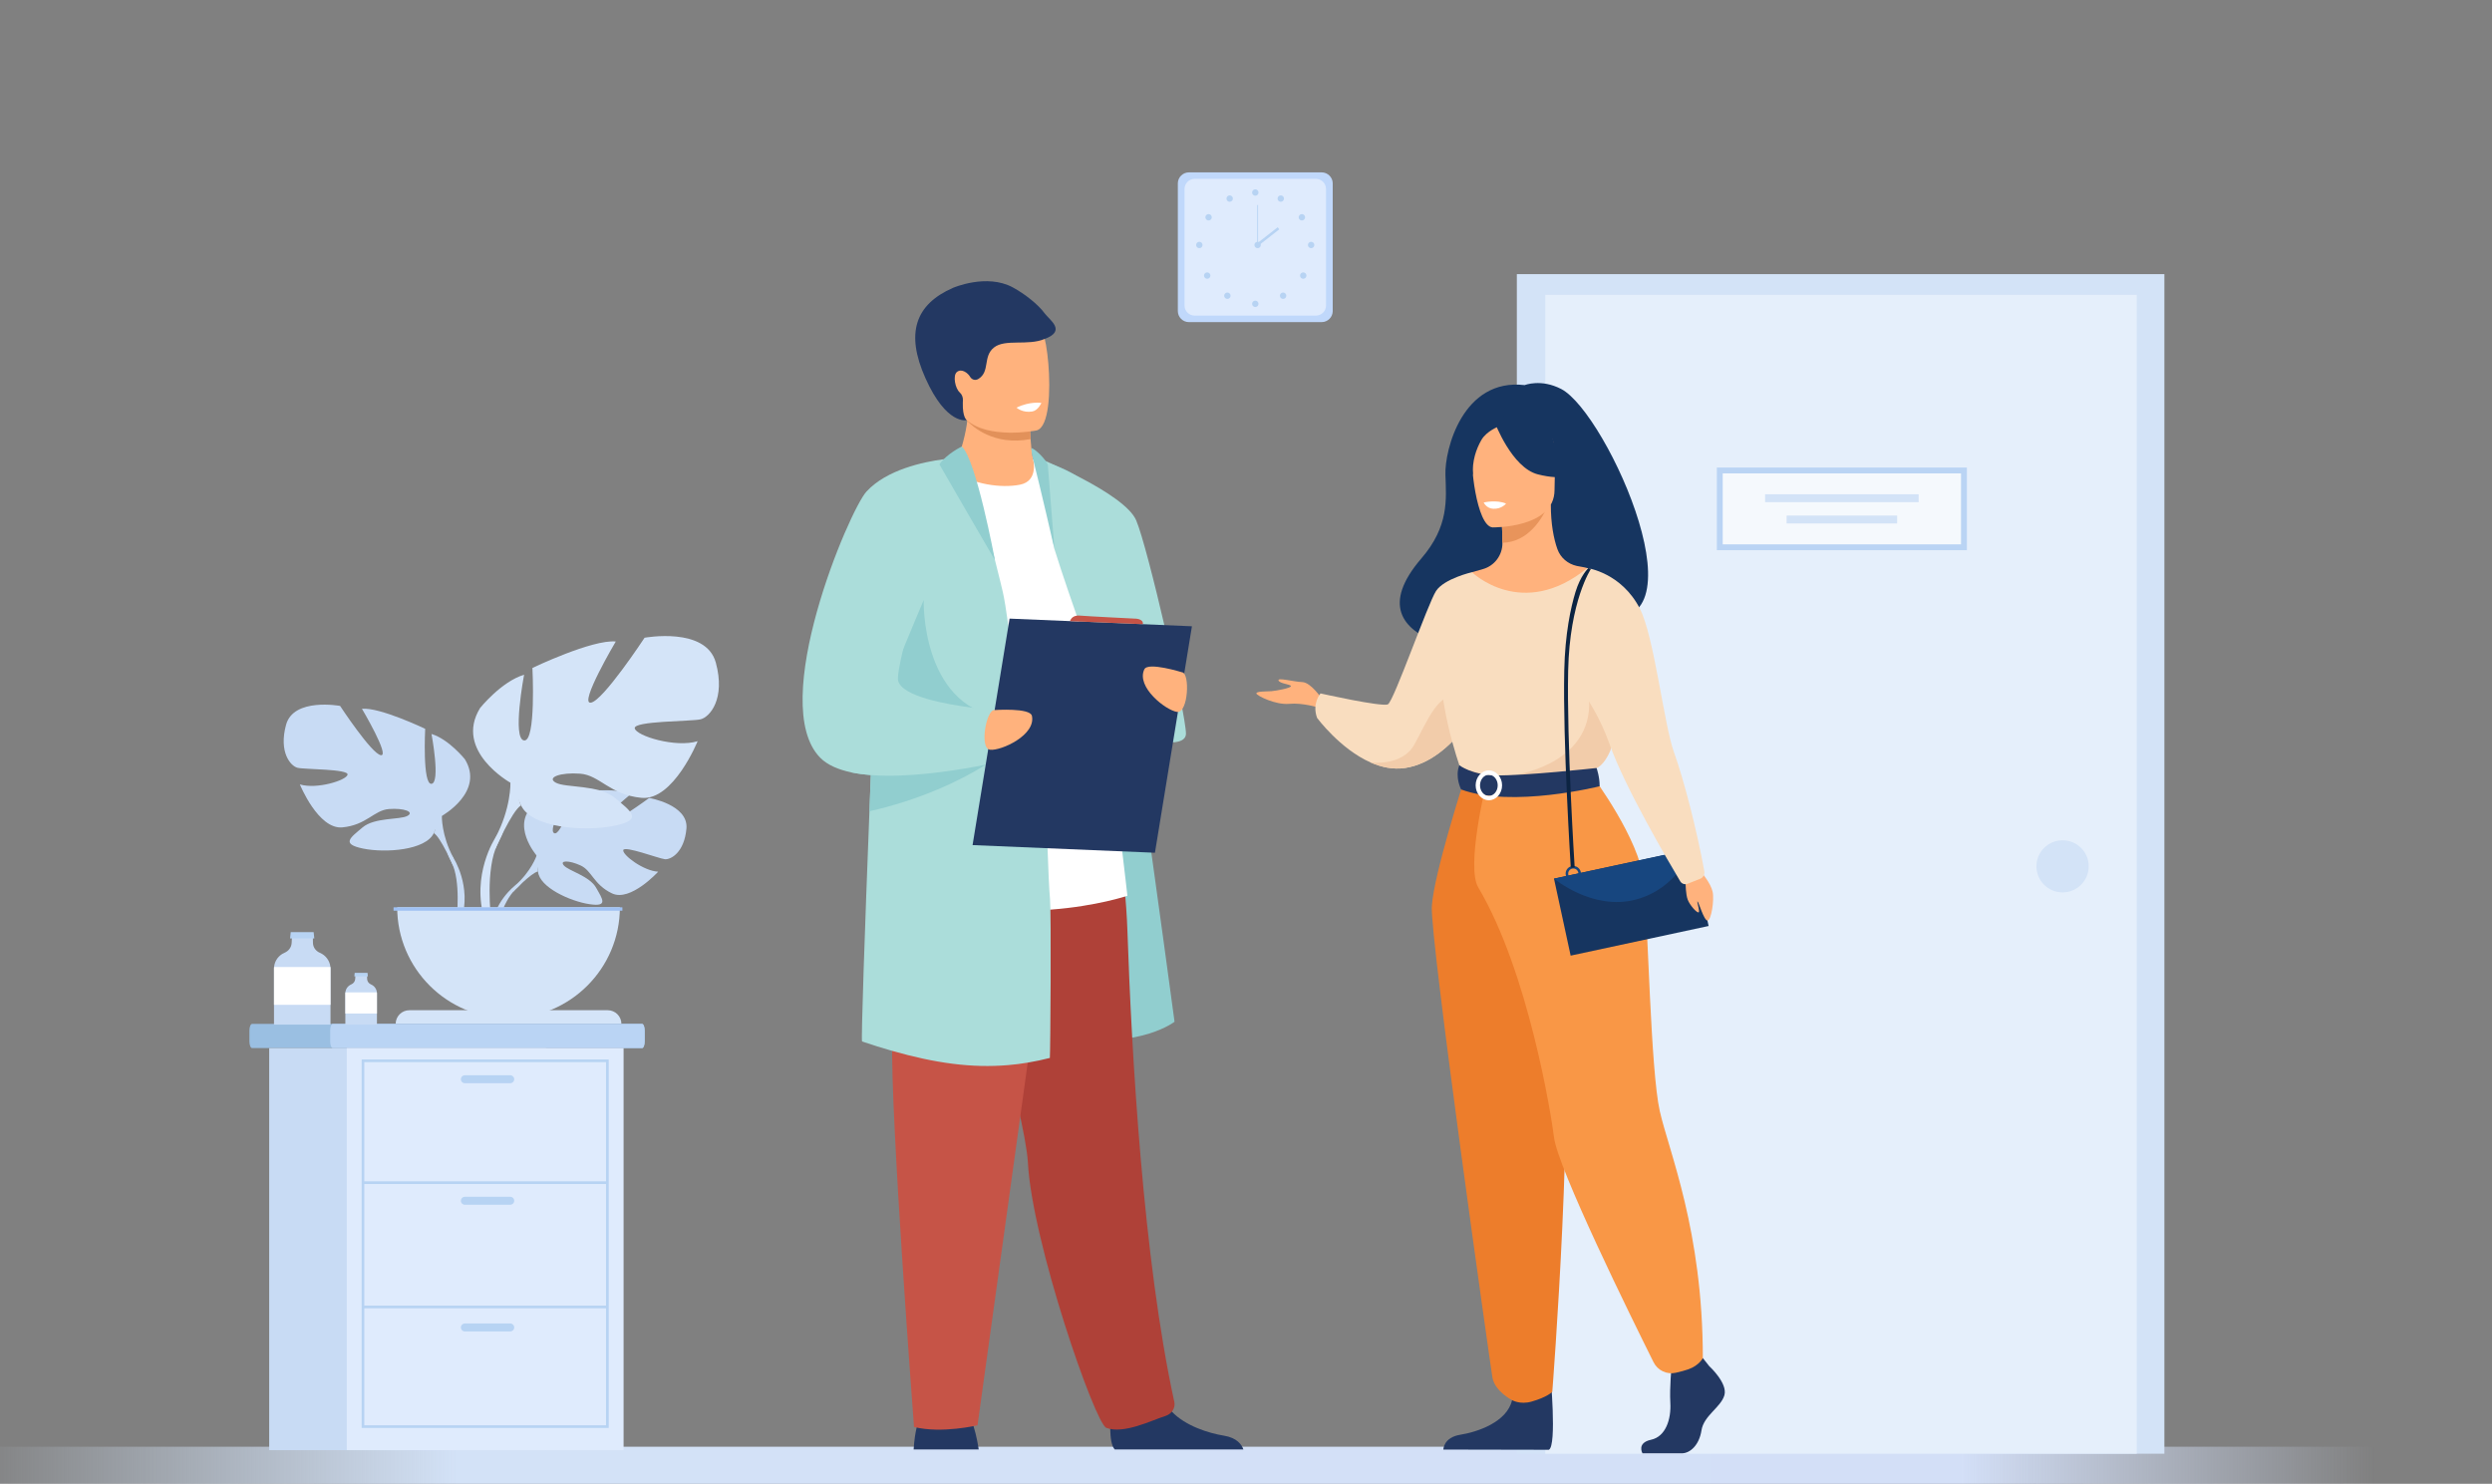 <svg width="403" height="240" viewBox="0 0 403 240" fill="none" xmlns="http://www.w3.org/2000/svg">
<rect x="0" y="0" width="403" height="240" fill="#808080" stroke="none"/>
<rect y="234" width="396" height="6" fill="url(#paint0_linear)"/>
<g clip-path="url(#clip0)">
<path d="M213.734 52.1H192.267C191.281 52.1 190.476 51.297 190.476 50.315V29.665C190.476 28.682 191.281 27.88 192.267 27.88H213.734C214.719 27.88 215.525 28.682 215.525 29.665V50.315C215.525 51.297 214.718 52.1 213.734 52.1Z" fill="#C0D8FB"/>
<path d="M212.804 51.05H193.197C192.297 51.05 191.561 50.316 191.561 49.419V30.559C191.561 29.662 192.297 28.928 193.197 28.928H212.804C213.704 28.928 214.44 29.662 214.44 30.559V49.419C214.44 50.318 213.704 51.05 212.804 51.05Z" fill="#DFEBFD"/>
<path d="M202.482 31.139C202.482 30.853 202.714 30.622 203.001 30.622C203.288 30.622 203.52 30.853 203.52 31.139C203.52 31.425 203.288 31.656 203.001 31.656C202.714 31.656 202.482 31.425 202.482 31.139Z" fill="#B7D3F3"/>
<path d="M206.669 31.869C206.808 31.62 207.124 31.53 207.375 31.669C207.625 31.807 207.715 32.123 207.576 32.372C207.437 32.622 207.12 32.711 206.87 32.572C206.62 32.434 206.53 32.12 206.669 31.869Z" fill="#B7D3F3"/>
<path d="M210.256 34.709C210.497 34.555 210.819 34.624 210.974 34.864C211.13 35.103 211.059 35.424 210.819 35.578C210.578 35.733 210.256 35.664 210.102 35.424C209.946 35.185 210.016 34.865 210.256 34.709Z" fill="#B7D3F3"/>
<path d="M212.033 39.107C212.32 39.107 212.552 39.338 212.552 39.624C212.552 39.91 212.32 40.141 212.033 40.141C211.747 40.141 211.515 39.91 211.515 39.624C211.515 39.338 211.747 39.107 212.033 39.107Z" fill="#B7D3F3"/>
<path d="M211.125 44.208C211.328 44.41 211.328 44.737 211.125 44.939C210.923 45.141 210.594 45.141 210.391 44.939C210.189 44.737 210.189 44.41 210.391 44.208C210.594 44.006 210.923 44.006 211.125 44.208Z" fill="#B7D3F3"/>
<path d="M207.5 48.347C207.787 48.347 208.019 48.116 208.019 47.83C208.019 47.545 207.787 47.313 207.5 47.313C207.214 47.313 206.981 47.545 206.981 47.83C206.981 48.116 207.214 48.347 207.5 48.347Z" fill="#B7D3F3"/>
<path d="M202.482 49.143C202.482 48.857 202.714 48.626 203.001 48.626C203.288 48.626 203.52 48.857 203.52 49.143C203.52 49.429 203.288 49.66 203.001 49.66C202.714 49.66 202.482 49.428 202.482 49.143Z" fill="#B7D3F3"/>
<path d="M199.315 31.869C199.176 31.62 198.86 31.53 198.609 31.669C198.359 31.807 198.269 32.123 198.408 32.372C198.547 32.622 198.864 32.711 199.114 32.572C199.364 32.434 199.454 32.12 199.315 31.869Z" fill="#B7D3F3"/>
<path d="M195.729 34.709C195.489 34.555 195.167 34.624 195.012 34.864C194.858 35.103 194.926 35.424 195.167 35.578C195.407 35.733 195.729 35.664 195.884 35.424C196.039 35.185 195.97 34.865 195.729 34.709Z" fill="#B7D3F3"/>
<path d="M193.951 39.107C193.665 39.107 193.433 39.338 193.433 39.624C193.433 39.91 193.665 40.141 193.951 40.141C194.238 40.141 194.47 39.91 194.47 39.624C194.47 39.338 194.238 39.107 193.951 39.107Z" fill="#B7D3F3"/>
<path d="M194.858 44.208C194.655 44.41 194.655 44.737 194.858 44.939C195.06 45.141 195.389 45.141 195.592 44.939C195.794 44.737 195.794 44.41 195.592 44.208C195.389 44.006 195.06 44.006 194.858 44.208Z" fill="#B7D3F3"/>
<path d="M198.118 47.465C197.915 47.666 197.915 47.994 198.118 48.196C198.32 48.398 198.649 48.398 198.852 48.196C199.054 47.994 199.054 47.666 198.852 47.465C198.649 47.263 198.32 47.263 198.118 47.465Z" fill="#B7D3F3"/>
<path d="M202.859 39.624C202.859 39.338 203.091 39.107 203.378 39.107C203.665 39.107 203.897 39.338 203.897 39.624C203.897 39.91 203.665 40.141 203.378 40.141C203.091 40.141 202.859 39.91 202.859 39.624Z" fill="#B7D3F3"/>
<path d="M203.45 33.163H203.309V39.623H203.45V33.163Z" fill="#B7D3F3"/>
<path d="M206.623 36.757L203.187 39.446L203.449 39.779L206.885 37.09L206.623 36.757Z" fill="#B7D3F3"/>
<path d="M86.782 138.38C86.782 138.38 82.398 133.283 86.512 130.045C86.512 130.045 89.517 128.232 91.966 128.379C91.966 128.379 88.494 134.18 89.618 134.758C90.741 135.335 93.019 128.014 93.019 128.014C93.019 128.014 99.856 127.353 102.055 128.408C102.055 128.408 96.21 133.175 97.441 133.459C98.672 133.742 104.985 129.063 104.985 129.063C104.985 129.063 111.349 130.142 111.01 134.011C110.671 137.88 108.478 139.074 107.515 138.971C106.552 138.869 100.914 136.724 100.791 137.511C100.669 138.299 104.062 140.87 106.438 140.991C106.438 140.991 101.951 145.922 98.971 144.498C95.988 143.075 95.734 140.82 93.875 139.973C92.016 139.127 90.43 139.13 91.197 139.992C91.964 140.855 95.328 141.693 96.391 143.568C97.454 145.441 98.407 146.705 95.322 146.243C92.237 145.781 87.223 143.53 87.003 140.954C86.782 138.38 86.782 138.38 86.782 138.38Z" fill="#C8DBF4"/>
<path d="M107.882 134.117C107.882 134.117 90.598 133.453 86.782 138.38C86.782 138.38 85.939 140.9 83.341 143.194L82.936 144.294C82.936 144.294 85.93 141.146 87.002 140.956C87.002 140.956 85.326 134.853 107.882 134.117Z" fill="#C8DBF4"/>
<path d="M83.341 143.194C83.341 143.194 79.63 145.928 79.373 150.814L80.046 150.874C80.046 150.874 81.232 145.823 83.373 143.847C85.514 141.871 83.341 143.194 83.341 143.194Z" fill="#C8DBF4"/>
<path d="M71.455 131.969C71.455 131.969 78.427 128.077 75.174 122.794C75.174 122.794 72.57 119.552 69.782 118.717C69.782 118.717 71.269 126.593 69.782 126.778C68.294 126.963 68.76 117.883 68.76 117.883C68.76 117.883 61.415 114.361 58.532 114.64C58.532 114.64 63.088 122.331 61.6 122.146C60.113 121.961 54.999 114.176 54.999 114.176C54.999 114.176 47.469 112.786 46.26 117.234C45.05 121.682 47.003 123.906 48.12 124.185C49.236 124.462 56.394 124.37 56.208 125.296C56.023 126.222 51.188 127.705 48.492 126.871C48.492 126.871 51.467 134.191 55.372 133.822C59.276 133.45 60.485 131.041 62.902 130.856C65.319 130.671 67.087 131.32 65.877 131.969C64.668 132.618 60.578 132.182 58.625 133.836C56.672 135.49 55.092 136.509 58.718 137.251C62.344 137.992 68.853 137.528 70.154 134.749C71.455 131.969 71.455 131.969 71.455 131.969Z" fill="#C8DBF4"/>
<path d="M49.7 118.625C49.7 118.625 69.225 124.927 71.457 131.969C71.457 131.969 71.364 135.119 73.317 138.733V140.123C73.317 140.123 71.271 135.398 70.156 134.749C70.153 134.749 74.523 128.634 49.7 118.625Z" fill="#C8DBF4"/>
<path d="M73.315 138.735C73.315 138.735 76.327 143.292 74.61 148.839L73.835 148.632C73.835 148.632 74.588 142.522 73.011 139.449C71.435 136.375 73.315 138.735 73.315 138.735Z" fill="#C8DBF4"/>
<path d="M82.548 126.602C82.548 126.602 73.356 121.472 77.645 114.508C77.645 114.508 81.078 110.233 84.754 109.134C84.754 109.134 82.793 119.517 84.754 119.762C86.716 120.006 86.103 108.036 86.103 108.036C86.103 108.036 95.784 103.394 99.583 103.76C99.583 103.76 93.578 113.899 95.538 113.654C97.5 113.41 104.24 103.149 104.24 103.149C104.24 103.149 114.168 101.316 115.761 107.179C117.354 113.043 114.781 115.974 113.31 116.341C111.839 116.707 102.402 116.585 102.647 117.807C102.892 119.029 109.265 120.983 112.819 119.884C112.819 119.884 108.898 129.533 103.751 129.046C98.603 128.557 97.01 125.381 93.824 125.137C90.638 124.894 88.308 125.748 89.903 126.603C91.496 127.458 96.888 126.884 99.462 129.064C102.037 131.244 104.119 132.588 99.34 133.565C94.56 134.542 85.982 133.932 84.265 130.266C82.548 126.602 82.548 126.602 82.548 126.602Z" fill="#D4E4F8"/>
<path d="M111.226 109.012C111.226 109.012 85.489 117.318 82.547 126.602C82.547 126.602 82.67 130.755 80.097 135.519V137.35C80.097 137.35 82.793 131.121 84.264 130.265C84.264 130.266 78.504 122.204 111.226 109.012Z" fill="#D4E4F8"/>
<path d="M80.097 135.519C80.097 135.519 76.128 141.526 78.39 148.838L79.411 148.565C79.411 148.565 78.42 140.51 80.496 136.46C82.575 132.409 80.097 135.519 80.097 135.519Z" fill="#D4E4F8"/>
<path d="M82.24 164.696C92.184 164.696 100.245 156.662 100.245 146.75H64.234C64.234 156.662 72.296 164.696 82.24 164.696Z" fill="#D4E4F8"/>
<path d="M100.494 165.609H63.985C63.985 164.386 64.979 163.395 66.207 163.395H98.272C99.498 163.395 100.494 164.386 100.494 165.609Z" fill="#D4E4F8"/>
<path d="M100.653 146.75H63.642V147.301H100.653V146.75Z" fill="#9FC1F4"/>
<path d="M104.259 166.704V168.426C104.259 169.029 104.064 169.522 103.825 169.522H40.768C40.529 169.522 40.334 169.03 40.334 168.426V166.704C40.334 166.103 40.529 165.608 40.768 165.608H103.825C104.064 165.609 104.259 166.103 104.259 166.704Z" fill="#9ABFE2"/>
<path d="M104.259 166.704V168.426C104.259 169.029 104.079 169.522 103.86 169.522H53.801C53.581 169.522 53.401 169.03 53.401 168.426V166.704C53.401 166.103 53.581 165.608 53.801 165.608H103.86C104.079 165.609 104.259 166.103 104.259 166.704Z" fill="#BAD4F4"/>
<path d="M88.3 169.522H43.534V234.552H88.3V169.522Z" fill="#C8DBF4"/>
<path d="M100.845 169.522H56.079V234.552H100.845V169.522Z" fill="#DFEBFD"/>
<path d="M98.44 230.963H58.485V171.36H98.44V230.963ZM58.917 230.533H98.008V171.789H58.917V230.533Z" fill="#B7D3F3"/>
<path d="M98.224 191.077H58.701V191.507H98.224V191.077Z" fill="#B7D3F3"/>
<path d="M98.224 211.178H58.701V211.608H98.224V211.178Z" fill="#B7D3F3"/>
<path d="M82.512 175.203H75.178C74.822 175.203 74.531 174.913 74.531 174.558C74.531 174.204 74.822 173.914 75.178 173.914H82.512C82.867 173.914 83.159 174.204 83.159 174.558C83.159 174.913 82.867 175.203 82.512 175.203Z" fill="#B7D3F3"/>
<path d="M82.512 194.861H75.178C74.822 194.861 74.531 194.571 74.531 194.216C74.531 193.862 74.822 193.571 75.178 193.571H82.512C82.867 193.571 83.159 193.862 83.159 194.216C83.159 194.571 82.867 194.861 82.512 194.861Z" fill="#B7D3F3"/>
<path d="M82.512 215.351H75.178C74.822 215.351 74.531 215.061 74.531 214.706C74.531 214.352 74.822 214.062 75.178 214.062H82.512C82.867 214.062 83.159 214.352 83.159 214.706C83.159 215.061 82.867 215.351 82.512 215.351Z" fill="#B7D3F3"/>
<path d="M53.449 156.691V165.727H44.309V156.663C44.309 156.575 44.313 156.489 44.323 156.404C44.418 155.366 45.087 154.495 46.01 154.104C46.668 153.827 47.129 153.227 47.166 152.517L47.233 151.212H50.589L50.61 152.514C50.624 153.223 51.074 153.833 51.73 154.107C52.656 154.497 53.328 155.368 53.434 156.404C53.443 156.498 53.449 156.593 53.449 156.691Z" fill="#C8DBF4"/>
<path d="M50.828 151.784H46.914L47.017 150.764H50.724L50.828 151.784Z" fill="#B7D3F3"/>
<path d="M53.449 156.691V162.518H44.309V156.662C44.309 156.574 44.313 156.488 44.323 156.403H53.435C53.443 156.498 53.449 156.593 53.449 156.691Z" fill="white"/>
<path d="M60.959 160.672V165.726H55.847V160.656C55.847 160.607 55.849 160.56 55.854 160.511C55.907 159.93 56.281 159.443 56.797 159.224C57.166 159.069 57.424 158.734 57.444 158.336L57.482 157.606H59.359L59.37 158.334C59.377 158.731 59.63 159.071 59.997 159.226C60.515 159.444 60.891 159.932 60.95 160.511C60.956 160.564 60.959 160.617 60.959 160.672Z" fill="#C8DBF4"/>
<path d="M59.493 157.927H57.304L57.361 157.357H59.435L59.493 157.927Z" fill="#B7D3F3"/>
<path d="M60.959 160.672V163.932H55.847V160.657C55.847 160.608 55.849 160.56 55.854 160.511H60.95C60.956 160.564 60.959 160.618 60.959 160.672Z" fill="white"/>
<path d="M350.018 44.338H245.301V235.127H350.018V44.338Z" fill="#D3E3F7"/>
<path d="M345.551 47.69H249.899V235.127H345.551V47.69Z" fill="#E5EFFB"/>
<path d="M329.327 140.126C329.327 137.798 331.22 135.912 333.555 135.912C335.89 135.912 337.783 137.798 337.783 140.126C337.783 142.454 335.89 144.34 333.555 144.34C331.22 144.341 329.327 142.454 329.327 140.126Z" fill="#D3E3F7"/>
<path d="M317.608 76.095H278.123V88.518H317.608V76.095Z" fill="#F5F9FD"/>
<path d="M310.279 79.946H285.45V81.224H310.279V79.946Z" fill="#D3E3F7"/>
<path d="M306.804 83.388H288.925V84.666H306.804V83.388Z" fill="#D3E3F7"/>
<path d="M318.078 88.99H277.647V75.623H318.08V88.99H318.078ZM278.595 88.046H317.132V76.567H278.595V88.046Z" fill="#BAD4F4"/>
<path d="M252.473 62.917C249.196 61.223 246.57 62.288 246.57 62.288C236.541 61.113 233.615 72.771 233.751 76.782C233.885 80.792 234.346 85.101 229.868 90.311C216.931 105.363 244.026 106.027 244.026 106.027C244.255 94.001 258.719 98.39 258.085 99.608C276.624 104.043 259.927 66.771 252.473 62.917Z" fill="#163560"/>
<path d="M213.787 113.052C213.787 113.052 212.024 110.376 210.602 110.324C209.181 110.272 206.549 109.536 206.76 110.062C206.97 110.586 208.603 110.639 208.76 110.955C208.918 111.27 206.339 111.742 205.601 111.794C204.864 111.846 203.126 111.794 203.18 112.161C203.232 112.528 206.311 114.05 208.483 113.84C210.656 113.63 213.341 114.469 213.341 114.469L213.787 113.052Z" fill="#FFB27D"/>
<path d="M239.295 113.918C239.295 113.918 238.336 115.81 236.596 117.984C234.5 120.6 231.269 123.623 227.211 124.218C225.274 124.503 223.379 124.088 221.637 123.316C221.632 123.314 221.631 123.314 221.631 123.314C216.703 121.134 212.998 116.12 212.998 116.12C212.129 113.759 213.551 112.158 213.551 112.158C213.551 112.158 223.501 114.389 224.449 113.917C225.396 113.445 230.925 97.573 232.239 95.578C233.557 93.584 238.042 92.548 238.042 92.548L239.295 113.918Z" fill="#F9DDBF"/>
<path d="M236.596 117.984C234.499 120.6 231.268 123.623 227.211 124.218C225.273 124.503 223.378 124.088 221.636 123.316C221.828 123.341 226.749 123.946 228.711 120.449C230.711 116.879 232.875 111.214 235.848 113.103C237.131 113.92 237.074 115.946 236.596 117.984Z" fill="#F2CCAA"/>
<path d="M276.415 220.967C276.415 220.967 279.451 223.73 278.859 225.691C278.267 227.653 275.527 228.962 275.157 231.36C274.787 233.757 273.305 235.066 271.973 235.066C270.64 235.066 265.617 235.066 265.617 235.066C265.617 235.066 264.636 233.379 267.006 232.87C269.376 232.362 270.27 229.544 270.122 226.927C269.975 224.311 270.344 220.823 270.344 220.823L275.381 219.66L276.415 220.967Z" fill="#233862"/>
<path d="M250.718 222.139C250.718 222.139 251.811 233.839 250.478 234.492L233.419 234.457C233.419 234.457 233.419 232.495 236.159 232.059C238.9 231.623 243.712 230.024 244.528 226.463C245.342 222.903 250.718 222.139 250.718 222.139Z" fill="#233862"/>
<path d="M262.874 138.208C259.363 130.362 257.216 128.11 257.626 125.674C257.931 123.862 256.696 91.88 256.696 91.88C256.28 91.751 255.445 91.636 254.988 91.535C253.548 91.217 252.356 90.208 251.861 88.823C251.263 87.156 250.788 84.694 250.799 81.608L250.35 81.696L242.789 83.189C242.789 83.189 242.961 85.56 242.967 87.795C242.967 87.813 242.967 87.833 242.967 87.851C242.976 89.792 241.698 91.504 239.828 92.042C238.874 92.317 238.043 92.552 238.043 92.552C238.043 92.552 235.266 100.453 234.736 108.568C234.206 116.683 239.785 120.209 234.694 136.428C229.496 152.989 264.813 142.543 262.874 138.208Z" fill="#FFB27D"/>
<path d="M242.79 83.189C242.79 83.189 242.962 85.56 242.967 87.795C247.198 87.676 249.435 83.829 250.352 81.698L242.79 83.189Z" fill="#E8945B"/>
<path d="M241.376 85.303C241.376 85.303 251.387 85.467 251.394 79.254C251.401 73.039 252.697 68.874 246.307 68.507C239.917 68.14 238.671 70.509 238.163 72.583C237.653 74.656 238.772 85.1 241.376 85.303Z" fill="#FFB27D"/>
<path d="M241.746 68.354C241.746 68.354 244.486 75.645 248.693 76.723C252.9 77.8 254.723 76.678 254.723 76.678C254.723 76.678 251.497 74.123 250.827 69.664C250.829 69.664 243.814 64.884 241.746 68.354Z" fill="#163560"/>
<path d="M242.425 68.947C242.425 68.947 240.392 69.704 239.556 71.182C238.737 72.627 238.041 74.54 238.203 76.887C238.203 76.887 236.138 71.932 238.459 69.128C240.919 66.154 242.425 68.947 242.425 68.947Z" fill="#163560"/>
<path d="M243.554 81.448C243.554 81.448 242.864 82.353 241.482 82.289C240.368 82.236 239.939 81.274 239.939 81.274C239.939 81.274 241.984 80.784 243.554 81.448Z" fill="white"/>
<path d="M261.511 106.027C261.511 106.027 261.473 110.76 261.218 115.045C261.05 117.887 260.787 120.533 260.377 121.474C259.351 123.836 258.193 124.22 258.193 124.22L249.236 126.407L246.087 127.175L236.156 124.218C236.156 124.218 231.633 111.634 233.45 104.55C235.266 97.467 238.042 92.548 238.042 92.548C238.042 92.548 246.146 100.456 256.697 91.877L261.511 106.027Z" fill="#F9DDBF"/>
<path d="M261.218 115.045C261.049 117.887 260.786 120.533 260.377 121.474C259.351 123.836 258.192 124.22 258.192 124.22L249.236 126.407L245.346 125.268C245.346 125.268 258.332 123.306 256.892 112.171L261.218 115.045Z" fill="#F2CCAA"/>
<path d="M236.788 126.13C236.788 126.13 231.87 141.387 231.553 146.582C231.237 151.777 240.954 220.376 241.346 222.77C241.715 225.026 244.525 226.463 244.525 226.463C244.525 226.463 245.819 227.223 247.663 226.704C250.224 225.984 251.032 225.121 251.032 225.121C251.032 225.121 254.861 176.196 252.492 158.719C250.122 141.242 250.094 126.128 250.094 126.128H236.788V126.13Z" fill="#ED7D2B"/>
<path d="M257.626 125.674C257.626 125.674 265.128 135.706 265.827 142.489C266.526 149.271 266.924 173.092 268.414 179.704C269.905 186.315 275.378 199.038 275.378 219.659C275.378 219.659 274.809 220.84 273.053 221.471C272.49 221.672 271.738 221.867 271.007 222.034C269.557 222.365 268.071 221.66 267.41 220.333C263.71 212.906 251.919 188.951 251.316 183.978C250.888 180.459 247.165 157.169 239.046 143.503C237.096 140.223 240.242 127.175 240.242 127.175L257.626 125.674Z" fill="#F99746"/>
<path d="M236.003 123.774C236.003 123.774 237.977 125.331 241.899 125.409C246.584 125.503 258.193 124.219 258.193 124.219C258.193 124.219 258.709 125.656 258.688 127.172C258.688 127.172 244.51 130.737 236.295 127.692C236.295 127.692 235.235 125.705 236.003 123.774Z" fill="#233862"/>
<path d="M240.776 129.434C239.598 129.434 238.638 128.352 238.638 127.022C238.638 125.692 239.597 124.61 240.776 124.61C241.955 124.61 242.913 125.692 242.913 127.022C242.913 128.352 241.955 129.434 240.776 129.434ZM240.776 125.317C239.987 125.317 239.346 126.082 239.346 127.022C239.346 127.962 239.987 128.728 240.776 128.728C241.564 128.728 242.206 127.962 242.206 127.022C242.205 126.082 241.564 125.317 240.776 125.317Z" fill="white"/>
<path d="M273.616 137.309L251.305 142.105L254.001 154.568L276.313 149.773L273.616 137.309Z" fill="#163560"/>
<path d="M251.309 142.117C251.309 142.117 257.546 147.325 264.479 145.514C271.412 143.702 273.62 137.323 273.62 137.323L251.309 142.117Z" fill="#17467F"/>
<path d="M254.43 142.536C253.746 142.536 253.189 141.981 253.189 141.3C253.189 140.619 253.746 140.066 254.43 140.066C255.113 140.066 255.668 140.621 255.668 141.3C255.668 141.983 255.113 142.536 254.43 142.536ZM254.43 140.476C253.973 140.476 253.601 140.846 253.601 141.302C253.601 141.757 253.973 142.127 254.43 142.127C254.886 142.127 255.258 141.757 255.258 141.302C255.258 140.846 254.885 140.476 254.43 140.476Z" fill="#17467F"/>
<path d="M272.592 142.866C272.592 142.866 272.6 144.672 272.945 145.544C273.288 146.415 274.32 147.577 274.663 147.577C275.006 147.577 274.348 145.762 274.519 145.799C274.691 145.835 275.521 148.82 276.122 148.893C276.724 148.966 277.27 145.545 276.955 144.201C276.64 142.857 275.279 141.247 275.279 141.247L272.592 142.866Z" fill="#FFB27D"/>
<path d="M256.696 91.88C256.696 91.88 262.233 92.628 265.214 98.481C267.517 103.005 269.097 117.231 270.723 121.711C272.278 125.998 274.425 134.285 275.621 140.925C275.714 141.439 275.429 141.948 274.941 142.141L272.905 142.946C272.466 143.119 271.966 142.95 271.724 142.545C269.914 139.516 262.78 127.389 260.301 120.373C257.405 112.171 251.986 107.077 251.986 107.077L256.696 91.88Z" fill="#F9DDBF"/>
<path d="M254.022 140.345C254.01 140.141 252.722 119.854 252.968 108.448C253.097 102.458 254.025 98.239 254.781 95.754C255.607 93.043 256.838 91.933 256.871 91.88L257.291 92.004C257.26 92.055 253.842 97.178 253.599 108.462C253.353 119.842 254.639 140.102 254.652 140.305L254.022 140.345Z" fill="#0C2442"/>
<path d="M147.751 234.433H158.272C158.193 233.884 157.925 232.21 157.433 230.669C157.263 230.132 157.063 229.611 156.837 229.158C155.813 227.122 149.314 228.417 149.314 228.417C149.314 228.417 148.711 228.933 148.239 230.901C148.031 231.769 147.847 232.919 147.751 234.433Z" fill="#233862"/>
<path d="M167.063 74.268C167.063 74.268 175.445 75.735 177.341 80.666C179.236 85.597 189.944 165.26 189.944 165.26C189.944 165.26 184.642 169.447 173.26 167.944C161.879 166.442 167.063 74.268 167.063 74.268Z" fill="#91CECF"/>
<path d="M179.541 231.123C179.569 232.549 179.751 233.899 180.27 234.433H201.078C200.814 233.682 200.065 232.554 197.929 232.208C195.501 231.817 191.717 230.651 189.508 228.323C188.721 227.496 188.135 226.521 187.877 225.38C186.899 221.036 179.783 226.711 179.783 226.711C179.783 226.711 179.495 229 179.541 231.123Z" fill="#233862"/>
<path d="M188.503 229.011C186.178 229.75 181.733 232.007 178.91 230.945C177.085 230.26 166.886 200.854 166.225 187.991C166.176 187.057 165.992 185.752 165.703 184.16C165.099 180.84 164.043 176.279 162.825 171.245C159.561 157.759 155.147 140.887 155.243 135.495C155.39 127.125 180.27 133.74 180.27 133.74C180.27 133.74 181.981 140.605 182.322 150.546C182.997 170.277 184.855 203.606 189.908 226.752C190.119 227.736 189.468 228.706 188.503 229.011Z" fill="#AF4138"/>
<path d="M171.235 135.526L158.083 230.529C158.083 230.529 152.308 231.917 147.815 230.806C147.815 230.806 143.964 180.28 144.286 168.064C144.607 155.849 141.524 135.378 144.991 133.121C148.456 130.863 171.235 135.526 171.235 135.526Z" fill="#C65447"/>
<path d="M143.328 78.62C143.328 78.62 157.149 69.713 167.063 74.268C168.643 74.994 170.444 77.019 171.735 78.437C175.319 82.372 182.321 144.886 182.321 144.886C182.321 144.886 162.444 151.596 143.33 142.609V78.62H143.328Z" fill="white"/>
<path d="M167.849 74.042C167.849 74.042 181.841 79.757 183.736 84.148C185.632 88.54 191.791 115.506 191.791 118.669C191.791 121.832 181.066 119.375 179.34 114.276C177.906 110.041 173.071 97.029 170.52 88.801L167.849 74.042Z" fill="#ABDDDA"/>
<path d="M164.943 78.397C161.89 78.994 157.402 78.358 154.117 76.2C155.601 72.669 156.208 69.882 156.424 68.078C156.437 67.981 156.447 67.889 156.455 67.799C156.554 66.865 156.54 66.23 156.493 65.938H164.391C164.391 65.938 166.55 66.922 166.55 67.602C166.55 67.965 166.553 68.314 166.56 68.646C166.576 69.551 166.612 70.341 166.66 71.019C166.811 73.228 167.065 74.268 167.065 74.268C167.065 74.268 168.028 77.793 164.943 78.397Z" fill="#FFB27D"/>
<path d="M166.658 71.019C160.676 72.171 157.203 68.913 156.424 68.078C156.313 67.959 156.257 67.887 156.257 67.887C156.32 67.857 156.386 67.827 156.456 67.799C158.684 66.901 163.737 67.615 166.56 68.645C166.575 69.551 166.612 70.341 166.658 71.019Z" fill="#E2915A"/>
<path d="M154.47 64.645C155.539 70.379 162.964 70.191 166.173 69.831C167.075 69.732 167.643 69.617 167.643 69.617C168.661 69.346 169.229 67.747 169.494 65.654C170.018 61.51 169.356 55.428 168.654 53.873C167.597 51.532 165.606 49 158.13 50.828C150.652 52.654 153.1 57.296 154.47 64.645Z" fill="#FFB27D"/>
<path d="M168.932 50.672C167.91 49.262 165.743 47.539 163.775 46.478C159.547 44.198 154.137 46.549 154.114 46.559C148.007 49.236 146.412 53.892 149.65 61.146C153.074 68.817 156.334 67.953 156.334 67.953C156.334 67.953 155.643 67.525 155.704 65.134C155.707 64.998 155.713 64.884 155.72 64.786C155.751 64.296 155.578 63.805 155.211 63.479C154.452 62.803 154.083 60.763 154.717 60.196C155.484 59.51 156.561 60.343 156.905 60.983C157.206 61.436 157.745 61.594 158.245 61.277C160.146 60.079 158.912 57.684 160.727 56.219C162.543 54.753 166.228 55.983 168.953 54.816C172.52 53.493 169.701 51.736 168.932 50.672Z" fill="#233862"/>
<path d="M169.782 171.115C168.578 171.423 167.387 171.677 166.204 171.872C165.156 172.05 164.114 172.182 163.07 172.27C157.155 172.783 151.213 171.953 144.269 169.969C142.705 169.522 141.09 169.015 139.412 168.453C139.234 168.392 139.869 150.091 140.602 131.212C140.676 129.263 140.754 127.307 140.829 125.364C140.863 124.54 140.894 123.722 140.928 122.905C141.593 106.208 142.251 91.13 142.39 90.317C142.708 88.48 143.005 86.913 143.328 85.557C144.274 81.601 145.45 79.432 148.011 77.566C148.26 77.377 150.309 76.349 152.115 75.452C153.613 74.71 154.943 74.063 154.943 74.063C154.944 74.063 154.944 74.063 154.944 74.063C155.539 74.355 156.255 75.714 157.004 77.624C158.379 81.144 159.864 86.534 160.897 90.558C160.9 90.569 160.901 90.575 160.901 90.579C160.901 90.581 160.901 90.581 160.901 90.581C161.567 93.18 162.043 95.204 162.18 95.785C162.41 96.766 162.715 98.665 163.074 101.238C163.56 104.74 164.141 109.494 164.755 114.888C164.819 115.442 164.882 116.004 164.945 116.571C165.018 117.219 165.091 117.873 165.164 118.534C165.188 118.747 165.212 118.959 165.233 119.172C165.471 121.308 165.709 123.513 165.946 125.755C166.143 127.608 168.963 128.948 169.158 130.832C169.27 131.94 169.503 142.148 169.806 145.406C170.021 147.734 169.868 170.021 169.782 171.115Z" fill="#ABDDDA"/>
<path d="M149.383 97.049C149.375 97.087 148.904 113.934 161.618 115.98C174.333 118.026 165.884 118.567 165.884 118.567C165.884 118.567 141.963 117.553 141.567 116.924C141.174 116.294 149.383 97.049 149.383 97.049Z" fill="#91CECF"/>
<path d="M160.125 123.211C160.125 123.211 159.886 123.379 159.43 123.673C159.421 123.676 159.414 123.683 159.406 123.687C157.467 124.922 151.709 128.285 143.328 130.541C142.448 130.779 141.538 131.003 140.602 131.212C140.676 129.263 140.754 127.307 140.83 125.364C139.723 125.278 138.663 125.137 137.679 124.93C137.712 124.674 137.746 124.417 137.78 124.161C138.846 123.725 139.906 123.305 140.928 122.907C141.76 122.583 142.566 122.273 143.328 121.987C146.771 120.684 149.323 119.801 149.323 119.801L159.515 123.019L160.125 123.211Z" fill="#91CECF"/>
<path d="M162.824 122.929C162.824 122.929 161.515 123.255 159.429 123.673C159.421 123.673 159.415 123.674 159.407 123.677C155.563 124.447 149.1 125.527 143.328 125.468C142.477 125.458 141.639 125.426 140.829 125.363C139.723 125.276 138.663 125.136 137.679 124.929C135.568 124.484 133.801 123.733 132.645 122.559C124.059 113.841 137.331 82.554 140.122 79.51C143.38 75.956 149.327 74.709 152.61 74.28C152.748 74.263 152.879 74.245 153.007 74.23C154.161 74.093 154.902 74.064 154.943 74.063C154.944 74.063 154.944 74.063 154.944 74.063C154.944 74.063 154.687 74.888 154.255 76.287C154.088 76.828 153.894 77.457 153.68 78.156C151.664 84.74 147.772 97.677 146.057 104.974C145.428 107.643 145.092 109.557 145.246 110.129C145.915 112.621 152.854 113.903 157.249 114.469C159.082 114.704 160.474 114.817 160.785 114.84C160.807 114.84 160.827 114.842 160.849 114.845L161.104 115.883L161.711 118.375L162.31 120.823L162.824 122.929Z" fill="#ABDDDA"/>
<path d="M186.774 137.926L157.281 136.689L163.265 100.056L192.756 101.295L186.774 137.926Z" fill="#233862"/>
<path d="M160.85 114.847C160.85 114.847 166.591 114.448 166.879 115.782C167.55 118.892 161.944 121.444 160.128 121.27C158.31 121.095 159.529 114.64 160.85 114.847Z" fill="#FFB27D"/>
<path d="M191.143 108.733C191.143 108.733 185.651 107.021 185.061 108.253C183.686 111.123 188.549 114.899 190.356 115.147C192.164 115.397 192.478 108.836 191.143 108.733Z" fill="#FFB27D"/>
<path d="M155.538 72.226C155.538 72.226 153.123 73.374 151.912 75.104C151.912 75.104 160.94 90.726 160.899 90.581C160.86 90.433 157.848 74.227 155.538 72.226Z" fill="#91CECF"/>
<path d="M166.783 72.446C167.579 72.745 169.103 74.303 169.448 75.163L170.52 88.801C170.52 88.801 168.229 78.793 167.063 74.268C166.766 73.119 166.821 72.768 166.783 72.446Z" fill="#91CECF"/>
<path d="M173.041 100.467C173.041 100.467 173.274 99.451 174.617 99.569C175.96 99.686 183.502 100.056 183.502 100.056C183.502 100.056 184.957 100.033 184.82 100.962L173.041 100.467Z" fill="#C65447"/>
<path d="M164.39 65.938C164.39 65.938 165.368 66.828 166.949 66.552C167.885 66.388 168.409 65.174 168.409 65.174C168.409 65.174 166.61 64.852 164.39 65.938Z" fill="white"/>
</g>
<defs>
<linearGradient id="paint0_linear" x1="384.033" y1="234" x2="-4.714" y2="234" gradientUnits="userSpaceOnUse">
<stop stop-color="#D3DFF7" stop-opacity="0"/>
<stop offset="0.172" stop-color="#D3DFF7"/>
<stop offset="0.797" stop-color="#D3E2F7"/>
<stop offset="1" stop-color="#D3E3F7" stop-opacity="0"/>
</linearGradient>
<clipPath id="clip0">
<rect width="400" height="235.589" fill="white" transform="translate(3)"/>
</clipPath>
</defs>
</svg>
